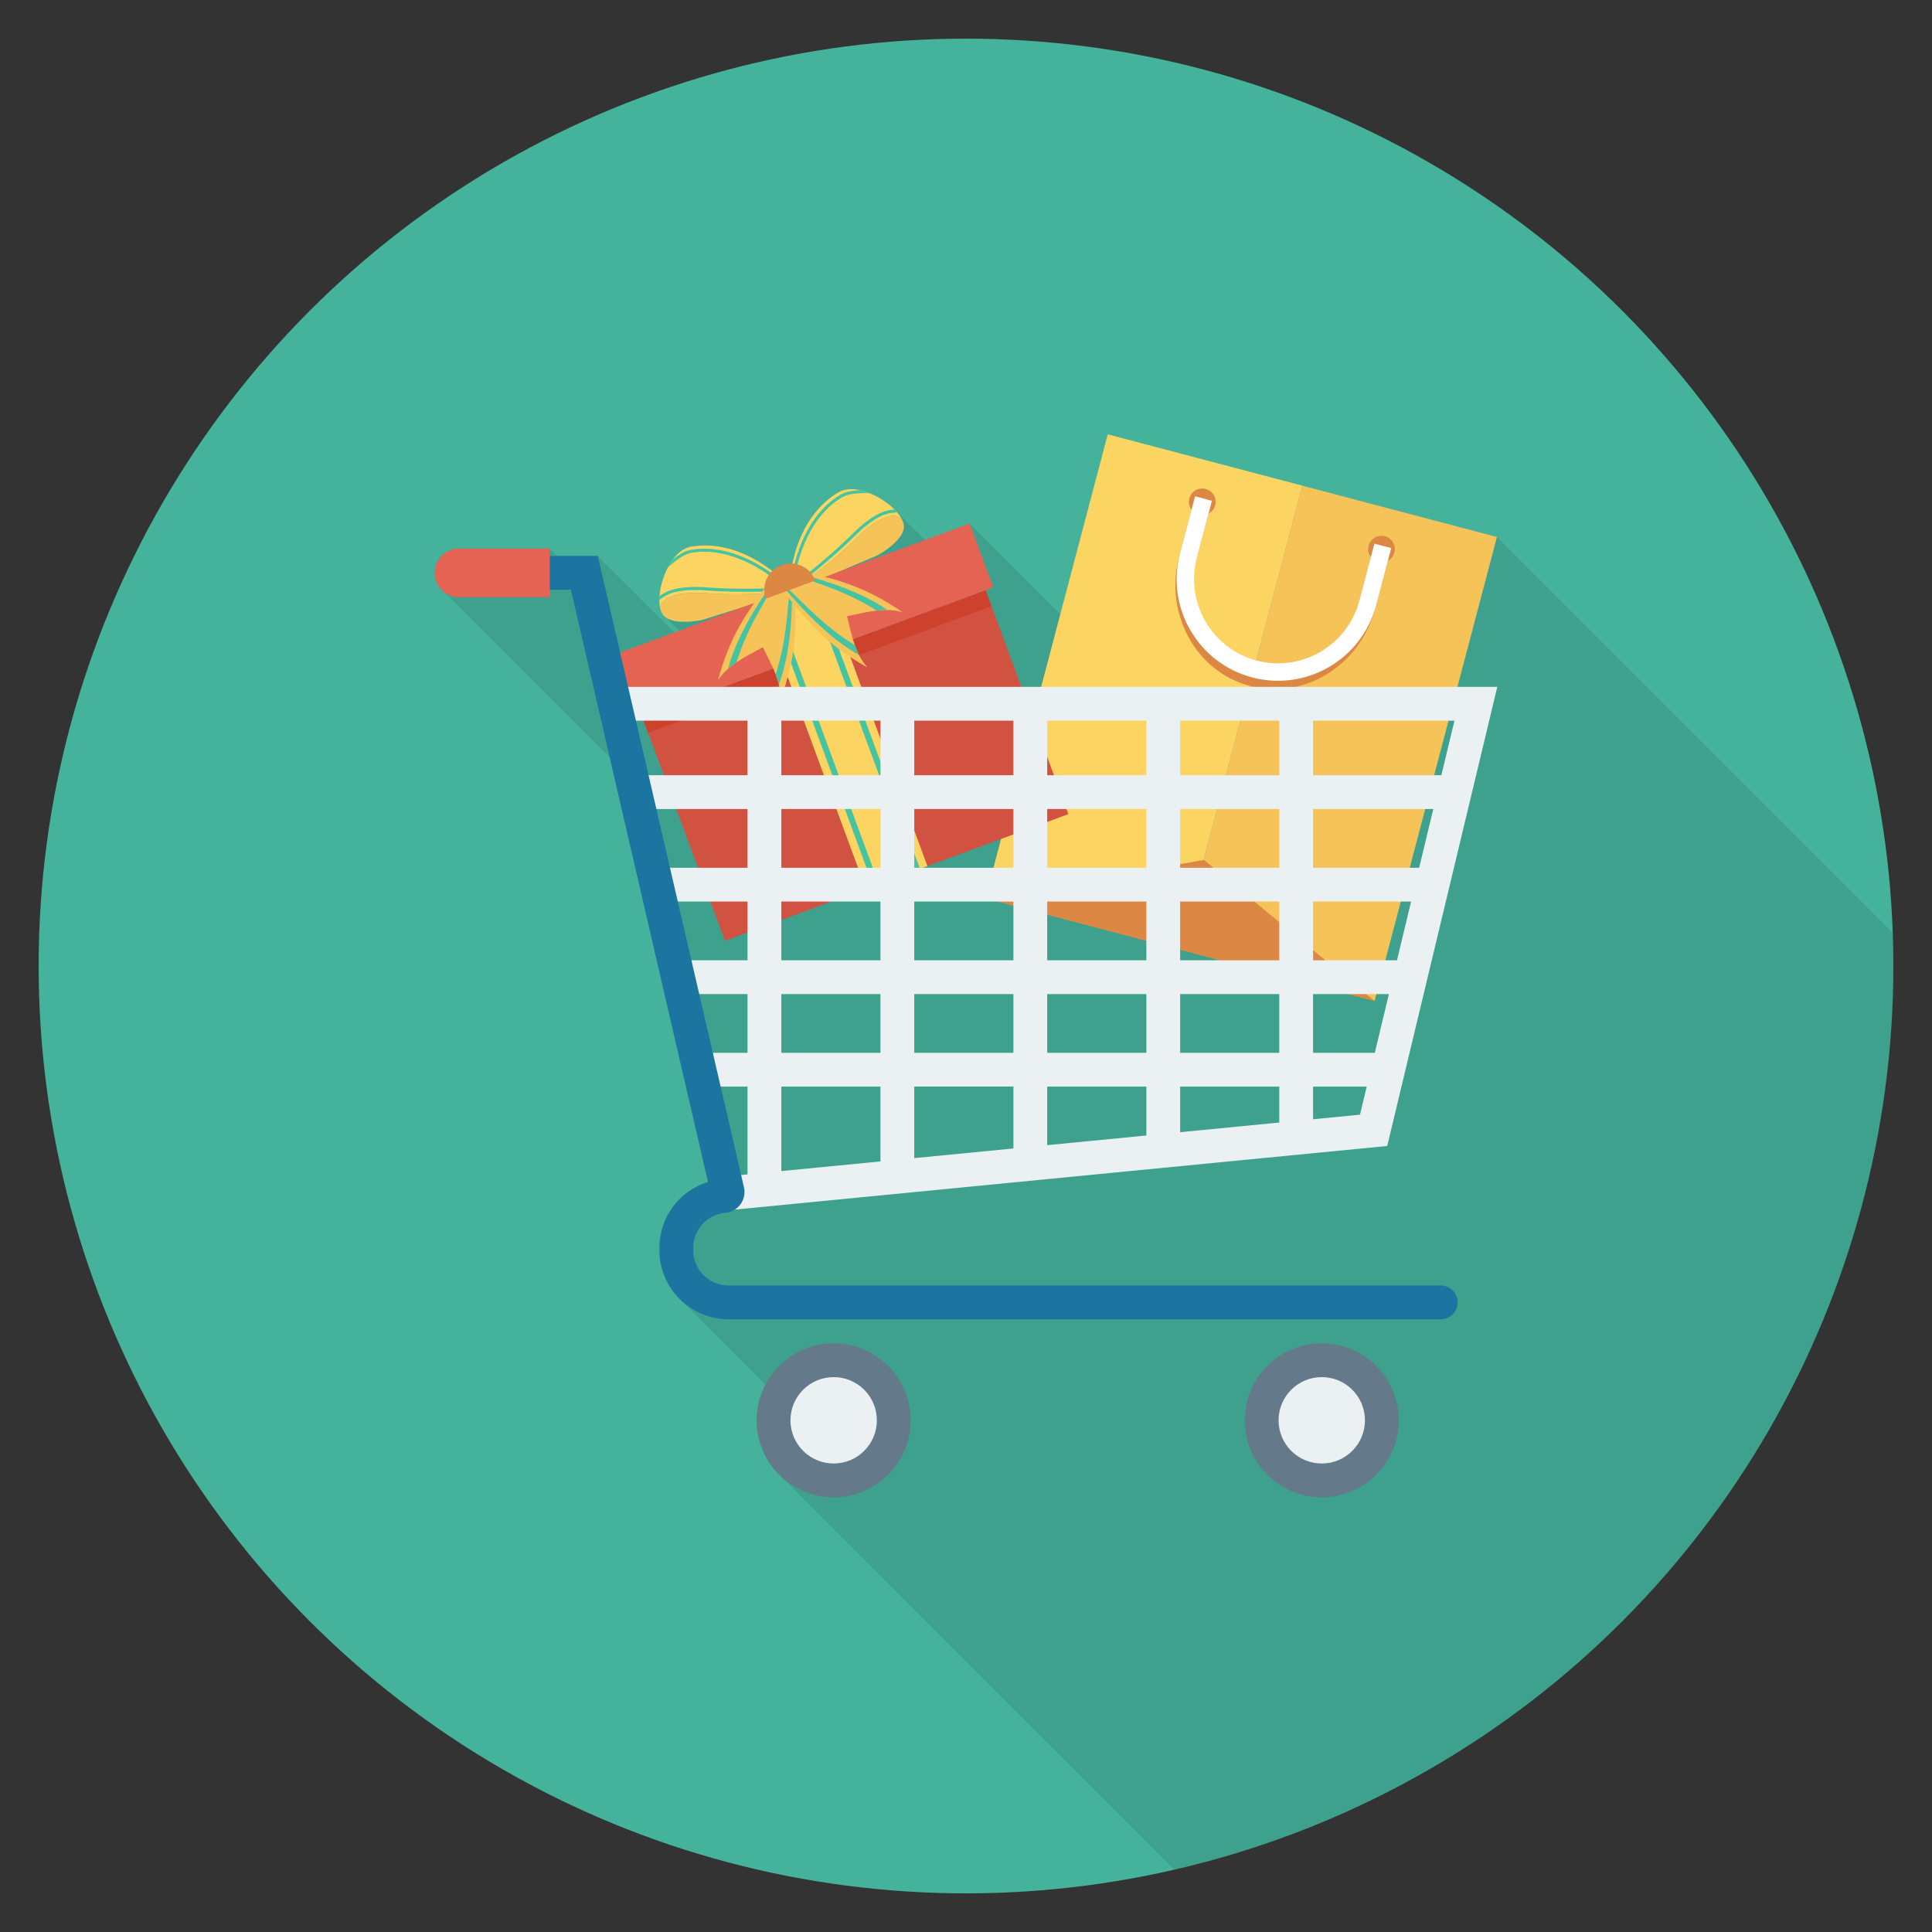 <?xml version="1.0" encoding="utf-8"?>
<!-- Generator: Adobe Illustrator 21.0.2, SVG Export Plug-In . SVG Version: 6.00 Build 0)  -->
<svg xmlns="http://www.w3.org/2000/svg" xmlns:xlink="http://www.w3.org/1999/xlink" version="1.1" id="Layer_1" x="0px" y="0px" viewBox="0 0 100 100" enable-background="new 0 0 100 100" xml:space="preserve" width="512" height="512">
<rect x="0" y="0" width="100" height="100" fill="#333333" stroke="none"/>
<g>
	<circle fill="#45B39C" cx="50" cy="50" r="48"/>
	<path opacity="0.1" d="M98,50c0-0.578-0.023-1.151-0.044-1.724L77.5,27.819l-10.07-2.66   l-10.08-2.66l-2.45,9.31L50.2,27.109l-2.31,0.85l-1.45-1.44l-0.14-0.15   H46.29c-0.34-0.34-0.81-0.65-1.3-0.84   c-0.03-0.02-0.07-0.03-0.1-0.04c-0.09-0.03-0.17-0.06-0.26-0.08   c-0.03-0.01-0.07-0.03-0.11-0.04c-0.01,0-0.03,0.01-0.04,0.01   c-0.41-0.08-0.8-0.07-1.1,0.11c-1.5,0.91-2.12,2.5-2.37,3.68   c-0.18-0.01-0.37,0.01-0.56,0.08c-0.19,0.07-0.35,0.17-0.48,0.3   c-0.96-0.73-2.46-1.54-4.19-1.26c-0.35,0.06-0.65,0.3-0.91,0.63   c-0.01,0.01-0.02,0.01-0.03,0.02c-0.03,0.03-0.04,0.07-0.07,0.1   c-0.05,0.08-0.09,0.15-0.14,0.23c-0.02,0.03-0.04,0.06-0.05,0.09   c-0.25,0.47-0.4,1.01-0.44,1.49c0,0,0,0.01-0.01,0.01v0.2   c0,0.16,0.01,0.31,0.04,0.45c0.03,0.09,0.06,0.18,0.1,0.25l0.2,0.21   L34.5,31.989l0.66,0.66l-0.25,0.1l-3.97-3.97h-2.09l-0.39-0.39h-4.7   c-0.7,0-1.26,0.57-1.26,1.26c0,0.44,0.22,0.82,0.55,1.05l8.51,8.5   l5.09,21.98c-1.48,0.45-2.52,1.81-2.52,3.42v0.11   c0,1.06,0.46,2.01,1.2,2.67l4.29,4.29   c-0.29,0.55-0.46,1.18-0.46,1.85c0,1.05,0.41,2.01,1.08,2.72   l0.09,0.09l20.447,20.441C82.095,91.877,98,72.802,98,50z"/>
	<g>
		<g>
			
				<rect x="46.811" y="30.621" transform="matrix(0.255 -0.967 0.967 0.255 9.46 83.943)" fill="#FCD462" width="24.823" height="10.418"/>
			
				<rect x="56.883" y="33.281" transform="matrix(0.255 -0.967 0.967 0.255 14.39 95.662)" fill="#F6C358" width="24.823" height="10.418"/>
			<polygon fill="#DC8744" points="71.163,51.82 51.017,46.501 62.318,44.51    "/>
			<g>
				
					<ellipse transform="matrix(0.255 -0.967 0.967 0.255 21.223 79.537)" fill="#DC8744" cx="62.244" cy="25.992" rx="0.691" ry="0.691"/>
				
					<ellipse transform="matrix(0.255 -0.967 0.967 0.255 25.764 90.335)" fill="#DC8744" cx="71.525" cy="28.442" rx="0.691" ry="0.691"/>
			</g>
			<g>
				<path fill="#DC8744" d="M64.696,35.505c-2.799-0.739-4.443-3.739-3.665-6.687      l0.826-3.128l0.873,0.23l-0.826,3.128c-0.651,2.467,0.704,4.972,3.023,5.584      s4.734-0.897,5.385-3.364l0.826-3.128l0.873,0.23l-0.826,3.128      C70.406,34.447,67.495,36.244,64.696,35.505z"/>
			</g>
			<g>
				<path fill="#FFFFFF" d="M64.812,35.063c-2.799-0.739-4.475-3.618-3.736-6.417      l0.78-2.956l0.873,0.23l-0.78,2.956c-0.612,2.318,0.776,4.702,3.094,5.314      c2.318,0.612,4.702-0.776,5.314-3.094l0.78-2.956l0.873,0.23l-0.78,2.956      C70.49,34.126,67.612,35.802,64.812,35.063z"/>
			</g>
		</g>
		<g>
			<g>
				<g>
					<path fill="#FCD462" d="M46.689,26.891c-0.445-0.9-2.316-2.002-3.31-1.4       c-2.599,1.573-2.546,5.198-2.546,5.198s1.992-1.341,3.44-2.775       C44.272,27.915,45.976,26.129,46.689,26.891z"/>
					<path fill="#44C4A1" d="M45.765,26.475c-0.76,0.26-1.541,1.055-1.692,1.213       c-0.968,0.953-2.295,2.045-2.996,2.561c0.094-0.746,0.554-3.332,2.492-4.501       c0.019-0.012,0.042-0.021,0.066-0.032c0.027-0.011,0.054-0.023,0.082-0.039       c0.214-0.123,0.913-0.175,1.296-0.148c-0.164-0.066-0.331-0.119-0.495-0.155       c-0.346,0.019-0.713,0.072-0.88,0.168c-0.021,0.012-0.043,0.021-0.065,0.031       c-0.028,0.012-0.057,0.024-0.086,0.042c-2.215,1.336-2.555,4.445-2.587,4.795       l-0.015,0.169l0.139-0.098c0.653-0.463,2.114-1.652,3.163-2.685       c0.145-0.152,0.907-0.921,1.627-1.171c0.227-0.078,0.465-0.094,0.619-0.103       c-0.042-0.05-0.088-0.099-0.136-0.148       C46.146,26.385,45.955,26.41,45.765,26.475z"/>
					<path fill="#F6C358" d="M44.272,27.915c-1.448,1.433-3.44,2.775-3.44,2.775       l4.578-1.943c0,0,1.503-0.797,1.367-1.597       c-0.014-0.083-0.045-0.169-0.088-0.258       C45.976,26.129,44.272,27.915,44.272,27.915z"/>
				</g>
				<g>
					<path fill="#FCD462" d="M34.174,31.505c-0.246-0.974,0.462-3.026,1.609-3.214       c2.998-0.491,5.311,2.301,5.311,2.301s-2.386,0.273-4.417,0.122       C36.677,30.715,34.221,30.463,34.174,31.505z"/>
					<path fill="#44C4A1" d="M34.606,30.589c0.747-0.295,1.857-0.198,2.074-0.176       c1.355,0.096,3.073,0.065,3.941,0.003c-0.556-0.506-2.584-2.175-4.817-1.806       c-0.022,0.004-0.046,0.011-0.071,0.019c-0.028,0.009-0.056,0.018-0.088,0.023       c-0.243,0.045-0.808,0.459-1.082,0.728c0.082-0.157,0.174-0.305,0.276-0.439       c0.275-0.21,0.589-0.408,0.779-0.443c0.024-0.004,0.047-0.012,0.07-0.019       c0.029-0.009,0.06-0.019,0.093-0.024c2.552-0.421,4.829,1.723,5.08,1.968       l0.121,0.119l-0.17,0.015c-0.797,0.072-2.68,0.115-4.15,0.011       c-0.209-0.022-1.288-0.112-1.998,0.166c-0.224,0.088-0.415,0.23-0.538,0.324       c0-0.065,0.002-0.132,0.008-0.201       C34.258,30.768,34.42,30.663,34.606,30.589z"/>
					<path fill="#F6C358" d="M36.677,30.715c2.031,0.151,4.417-0.122,4.417-0.122       l-4.743,1.494c0,0-1.661,0.369-2.077-0.328       c-0.043-0.072-0.076-0.158-0.1-0.253       C34.221,30.463,36.677,30.715,36.677,30.715z"/>
				</g>
			</g>
			
				<rect x="31.641" y="30.422" transform="matrix(0.938 -0.346 0.346 0.938 -8.569 16.353)" fill="#E56353" width="19.783" height="3.525"/>
			
				<rect x="34.806" y="33.457" transform="matrix(0.938 -0.346 0.346 0.938 -10.977 17.764)" fill="#D15241" width="18.948" height="12.358"/>
			
				<rect x="32.818" y="33.812" transform="matrix(0.938 -0.346 0.346 0.938 -9.241 16.762)" fill="#CE412D" width="18.948" height="0.867"/>
			
				<rect x="41.97" y="30.041" transform="matrix(0.938 -0.346 0.346 0.938 -10.443 17.451)" fill="#FCD462" width="3.4" height="15.883"/>
			<g>
				
					<rect x="42.45" y="30.434" transform="matrix(0.938 -0.346 0.346 0.938 -10.644 17.106)" fill="#44C4A1" width="0.308" height="15.883"/>
				
					<rect x="44.581" y="29.648" transform="matrix(0.938 -0.346 0.346 0.938 -10.241 17.795)" fill="#44C4A1" width="0.308" height="15.883"/>
			</g>
			<g>
				<g>
					<path fill="#F6C358" d="M40.402,36.212c0.005-0.93-0.328-1.533-0.917-2.713       c-1.166,0.634-1.788,0.94-2.322,1.706c0.614-2.231,1.362-3.356,2.76-5.211       c0.492,0.153,0.738,0.23,1.231,0.383       C41.226,32.689,41.189,34.035,40.402,36.212z"/>
					<path fill="#44C4A1" d="M40.143,30.062c-0.016-0.005-0.031-0.01-0.047-0.015       c-0.008-0.003-0.017-0.005-0.026-0.008c-0.949,1.348-1.959,2.964-2.387,4.575       c0.135-0.12,0.281-0.23,0.441-0.338c0.554-1.738,1.174-2.637,2.057-4.202       C40.167,30.069,40.155,30.066,40.143,30.062z"/>
					<path fill="#44C4A1" d="M41.004,30.33c-0.008-0.003-0.017-0.005-0.026-0.008       c-0.016-0.005-0.031-0.01-0.047-0.015c-0.012-0.004-0.023-0.007-0.039-0.012       c-0.182,1.783-0.193,2.872-0.744,4.611c0.069,0.179,0.125,0.352,0.166,0.527       C40.896,33.871,41.003,31.973,41.004,30.33z"/>
				</g>
				<g>
					<path fill="#F6C358" d="M44.902,34.553c-0.607-0.704-0.746-1.379-1.063-2.659       c1.298-0.274,1.971-0.446,2.873-0.21c-1.915-1.299-3.215-1.669-5.482-2.173       c-0.275,0.436-0.413,0.654-0.688,1.09       C41.988,32.408,42.89,33.408,44.902,34.553z"/>
					<path fill="#44C4A1" d="M41.107,29.707c0.009-0.014,0.017-0.027,0.026-0.042       c0.004-0.007,0.01-0.015,0.014-0.023c1.597,0.409,3.415,0.983,4.785,1.931       c-0.181-0.004-0.363,0.007-0.555,0.029c-1.549-0.963-2.605-1.244-4.292-1.861       C41.094,29.728,41.1,29.718,41.107,29.707z"/>
					<path fill="#44C4A1" d="M40.626,30.47c0.005-0.007,0.01-0.015,0.014-0.023       c0.009-0.015,0.017-0.028,0.026-0.042c0.007-0.011,0.013-0.021,0.022-0.035       c1.295,1.238,2.011,2.059,3.559,3.024c0.063,0.181,0.133,0.349,0.215,0.509       C43.006,33.093,41.693,31.718,40.626,30.47z"/>
				</g>
			</g>
			<path fill="#DC8744" d="M40.45,29.25c-0.705,0.26-1.068,1.039-0.809,1.74     l2.554-0.942C41.937,29.347,41.156,28.99,40.45,29.25z"/>
		</g>
		<g>
			<g>
				<circle fill="#64798A" cx="43.15" cy="73.515" r="3.985"/>
			</g>
			<g>
				<circle fill="#EBF0F3" cx="43.15" cy="73.515" r="2.236"/>
			</g>
			<g>
				<circle fill="#64798A" cx="68.414" cy="73.515" r="3.985"/>
			</g>
			<g>
				<circle fill="#EBF0F3" cx="68.414" cy="73.515" r="2.236"/>
			</g>
			<path fill="#EBF0F3" d="M32.005,35.551v1.75h6.686v2.825h-5.779v1.75h5.779v3.039     H34.197v1.75h4.494v3.039h-3.511V51.453h3.511v3.039h-2.301v1.75h2.301v4.544     l-1.024,0.1l0.169,1.741l33.967-3.312L77.5,35.551H32.005z M74.605,40.126h-6.64     v-2.825h7.318L74.605,40.126z M54.203,49.704v-3.039h5.132v3.039H54.203z      M59.335,51.453v3.039h-5.132V51.453H59.335z M54.203,44.915v-3.039h5.132v3.039     H54.203z M61.084,41.875h5.131v3.039h-5.131V41.875z M61.084,40.126v-2.825h5.131     v2.825H61.084z M59.335,40.126h-5.132v-2.825h5.132V40.126z M52.454,40.126h-5.132     v-2.825h5.132V40.126z M52.454,41.875v3.039h-5.132v-3.039H52.454z M52.454,46.664     v3.039h-5.132v-3.039H52.454z M52.454,51.453v3.039h-5.132V51.453H52.454z      M52.454,56.242v3.202l-5.132,0.5v-3.703H52.454z M54.203,56.242h5.132v2.531     l-5.132,0.5V56.242z M61.084,56.242h5.131v1.86l-5.131,0.5V56.242z      M61.084,54.493V51.453h5.131v3.039H61.084z M61.084,49.704v-3.039h5.131v3.039     H61.084z M67.965,46.664h5.073l-0.729,3.039h-4.344V46.664z M67.965,44.915v-3.039     h6.221l-0.729,3.039H67.965z M40.441,37.301h5.132v2.825H40.441V37.301z      M40.441,41.875h5.132v3.039H40.441V41.875z M40.441,46.664h5.132v3.039H40.441     V46.664z M40.441,51.453h5.132v3.039H40.441V51.453z M40.441,56.242h5.132v3.873     l-5.132,0.5V56.242z M67.965,57.932v-1.689H70.741l-0.348,1.453L67.965,57.932z      M71.16,54.493h-3.196V51.453h3.924L71.16,54.493z"/>
			<g>
				<path fill="#1C75A1" d="M74.574,66.537H37.711c-1.011,0-1.83-0.819-1.83-1.83v-0.108      c0-0.943,0.714-1.742,1.654-1.822c0.319-0.027,0.61-0.191,0.796-0.448      c0.182-0.252,0.247-0.57,0.177-0.874l-7.567-32.679h-4.049v1.75h2.658      l7.097,30.653c-1.475,0.452-2.516,1.813-2.516,3.42v0.108      c0,1.977,1.603,3.579,3.579,3.579h36.863c0.483,0,0.875-0.392,0.875-0.875      C75.449,66.928,75.057,66.537,74.574,66.537z"/>
			</g>
			<g>
				<path fill="#E56353" d="M23.76,28.393c-0.696,0-1.26,0.564-1.26,1.26      s0.564,1.26,1.26,1.26h4.7v-2.52H23.76z"/>
			</g>
		</g>
	</g>
</g>
</svg>
